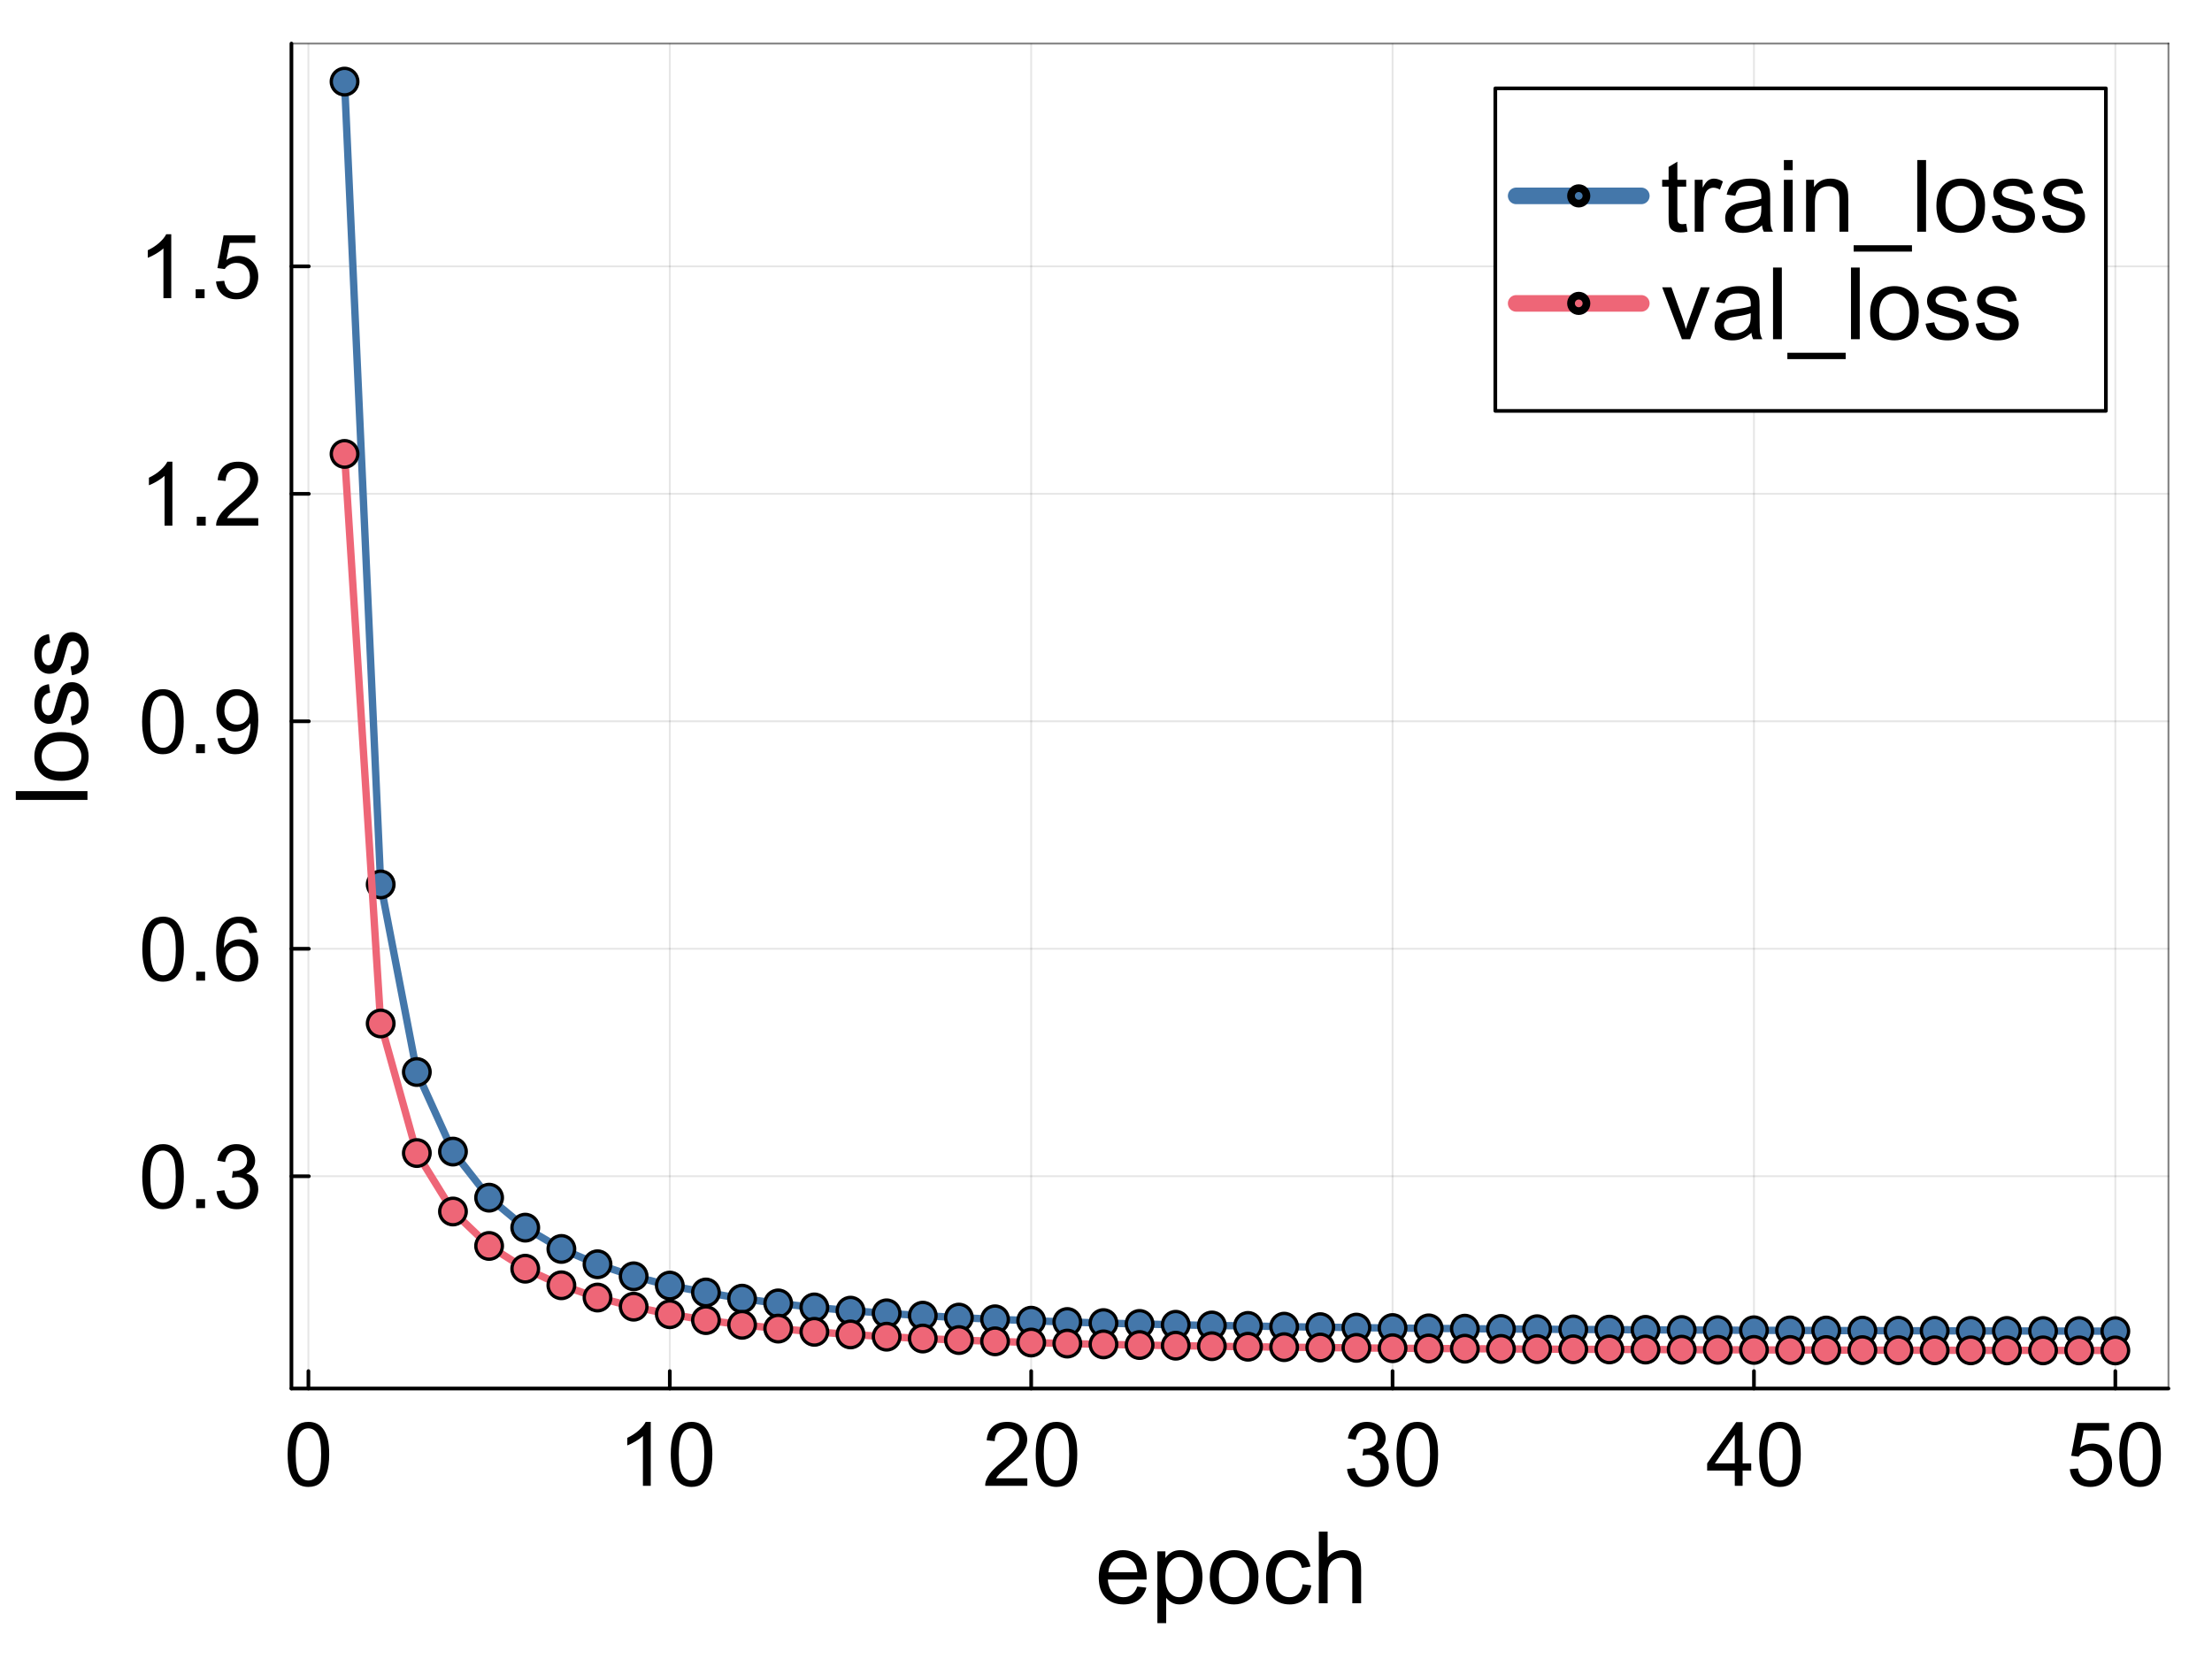 <?xml version="1.0" encoding="utf-8"?>
<svg xmlns="http://www.w3.org/2000/svg" xmlns:xlink="http://www.w3.org/1999/xlink" width="600" height="450" viewBox="0 0 2400 1800">
<rect x="0" y="0" width="2400" height="1800" fill="#333333" stroke="none"/>
<defs>
  <clipPath id="clip800">
    <rect x="0" y="0" width="2400" height="1800"/>
  </clipPath>
</defs>
<path clip-path="url(#clip800)" d="M0 1800 L2400 1800 L2400 0 L0 0  Z" fill="#ffffff" fill-rule="evenodd" fill-opacity="1"/>
<defs>
  <clipPath id="clip801">
    <rect x="480" y="0" width="1681" height="1681"/>
  </clipPath>
</defs>
<path clip-path="url(#clip800)" d="M316.201 1506.52 L2352.76 1506.52 L2352.76 47.244 L316.201 47.244  Z" fill="#ffffff" fill-rule="evenodd" fill-opacity="1"/>
<defs>
  <clipPath id="clip802">
    <rect x="316" y="47" width="2038" height="1460"/>
  </clipPath>
</defs>
<polyline clip-path="url(#clip802)" style="stroke:#000000; stroke-linecap:round; stroke-linejoin:round; stroke-width:2; stroke-opacity:0.1; fill:none" points="334.63,1506.52 334.63,47.244 "/>
<polyline clip-path="url(#clip802)" style="stroke:#000000; stroke-linecap:round; stroke-linejoin:round; stroke-width:2; stroke-opacity:0.1; fill:none" points="726.728,1506.52 726.728,47.244 "/>
<polyline clip-path="url(#clip802)" style="stroke:#000000; stroke-linecap:round; stroke-linejoin:round; stroke-width:2; stroke-opacity:0.1; fill:none" points="1118.83,1506.52 1118.83,47.244 "/>
<polyline clip-path="url(#clip802)" style="stroke:#000000; stroke-linecap:round; stroke-linejoin:round; stroke-width:2; stroke-opacity:0.1; fill:none" points="1510.92,1506.52 1510.92,47.244 "/>
<polyline clip-path="url(#clip802)" style="stroke:#000000; stroke-linecap:round; stroke-linejoin:round; stroke-width:2; stroke-opacity:0.1; fill:none" points="1903.02,1506.52 1903.02,47.244 "/>
<polyline clip-path="url(#clip802)" style="stroke:#000000; stroke-linecap:round; stroke-linejoin:round; stroke-width:2; stroke-opacity:0.1; fill:none" points="2295.12,1506.52 2295.12,47.244 "/>
<polyline clip-path="url(#clip802)" style="stroke:#000000; stroke-linecap:round; stroke-linejoin:round; stroke-width:2; stroke-opacity:0.1; fill:none" points="316.201,1276.21 2352.76,1276.21 "/>
<polyline clip-path="url(#clip802)" style="stroke:#000000; stroke-linecap:round; stroke-linejoin:round; stroke-width:2; stroke-opacity:0.1; fill:none" points="316.201,1029.4 2352.76,1029.4 "/>
<polyline clip-path="url(#clip802)" style="stroke:#000000; stroke-linecap:round; stroke-linejoin:round; stroke-width:2; stroke-opacity:0.1; fill:none" points="316.201,782.599 2352.76,782.599 "/>
<polyline clip-path="url(#clip802)" style="stroke:#000000; stroke-linecap:round; stroke-linejoin:round; stroke-width:2; stroke-opacity:0.1; fill:none" points="316.201,535.793 2352.76,535.793 "/>
<polyline clip-path="url(#clip802)" style="stroke:#000000; stroke-linecap:round; stroke-linejoin:round; stroke-width:2; stroke-opacity:0.1; fill:none" points="316.201,288.988 2352.76,288.988 "/>
<polyline clip-path="url(#clip800)" style="stroke:#000000; stroke-linecap:round; stroke-linejoin:round; stroke-width:4; stroke-opacity:1; fill:none" points="316.201,1506.52 2352.76,1506.52 "/>
<polyline clip-path="url(#clip800)" style="stroke:#000000; stroke-linecap:round; stroke-linejoin:round; stroke-width:2; stroke-opacity:0.5; fill:none" points="316.201,47.244 2352.76,47.244 "/>
<polyline clip-path="url(#clip800)" style="stroke:#000000; stroke-linecap:round; stroke-linejoin:round; stroke-width:4; stroke-opacity:1; fill:none" points="334.63,1506.52 334.63,1487.63 "/>
<polyline clip-path="url(#clip800)" style="stroke:#000000; stroke-linecap:round; stroke-linejoin:round; stroke-width:4; stroke-opacity:1; fill:none" points="726.728,1506.52 726.728,1487.63 "/>
<polyline clip-path="url(#clip800)" style="stroke:#000000; stroke-linecap:round; stroke-linejoin:round; stroke-width:4; stroke-opacity:1; fill:none" points="1118.83,1506.52 1118.83,1487.63 "/>
<polyline clip-path="url(#clip800)" style="stroke:#000000; stroke-linecap:round; stroke-linejoin:round; stroke-width:4; stroke-opacity:1; fill:none" points="1510.92,1506.52 1510.92,1487.63 "/>
<polyline clip-path="url(#clip800)" style="stroke:#000000; stroke-linecap:round; stroke-linejoin:round; stroke-width:4; stroke-opacity:1; fill:none" points="1903.02,1506.52 1903.02,1487.63 "/>
<polyline clip-path="url(#clip800)" style="stroke:#000000; stroke-linecap:round; stroke-linejoin:round; stroke-width:4; stroke-opacity:1; fill:none" points="2295.12,1506.52 2295.12,1487.63 "/>
<path clip-path="url(#clip800)" d="M312.093 1578.04 Q312.093 1565.78 314.592 1558.33 Q317.138 1550.83 322.089 1546.78 Q327.086 1542.72 334.63 1542.72 Q340.194 1542.72 344.39 1544.98 Q348.586 1547.2 351.321 1551.44 Q354.055 1555.64 355.611 1561.72 Q357.167 1567.76 357.167 1578.04 Q357.167 1590.2 354.668 1597.7 Q352.169 1605.15 347.172 1609.25 Q342.221 1613.3 334.63 1613.3 Q324.635 1613.3 318.93 1606.14 Q312.093 1597.51 312.093 1578.04 M320.816 1578.04 Q320.816 1595.06 324.776 1600.71 Q328.784 1606.32 334.63 1606.32 Q340.477 1606.32 344.437 1600.67 Q348.445 1595.01 348.445 1578.04 Q348.445 1560.97 344.437 1555.36 Q340.477 1549.75 334.536 1549.75 Q328.689 1549.75 325.2 1554.7 Q320.816 1561.01 320.816 1578.04 Z" fill="#000000" fill-rule="nonzero" fill-opacity="1" /><path clip-path="url(#clip800)" d="M706.053 1612.12 L697.566 1612.12 L697.566 1558.04 Q694.501 1560.97 689.504 1563.89 Q684.553 1566.81 680.593 1568.28 L680.593 1560.07 Q687.712 1556.72 693.04 1551.96 Q698.368 1547.2 700.584 1542.72 L706.053 1542.72 L706.053 1612.12 Z" fill="#000000" fill-rule="nonzero" fill-opacity="1" /><path clip-path="url(#clip800)" d="M727.788 1578.04 Q727.788 1565.78 730.287 1558.33 Q732.833 1550.83 737.784 1546.78 Q742.782 1542.72 750.326 1542.72 Q755.889 1542.72 760.085 1544.98 Q764.282 1547.2 767.016 1551.44 Q769.751 1555.64 771.307 1561.72 Q772.863 1567.76 772.863 1578.04 Q772.863 1590.2 770.364 1597.7 Q767.865 1605.15 762.867 1609.25 Q757.916 1613.3 750.326 1613.3 Q740.33 1613.3 734.625 1606.14 Q727.788 1597.51 727.788 1578.04 M736.511 1578.04 Q736.511 1595.06 740.471 1600.71 Q744.479 1606.32 750.326 1606.32 Q756.172 1606.32 760.132 1600.67 Q764.14 1595.01 764.14 1578.04 Q764.14 1560.97 760.132 1555.36 Q756.172 1549.75 750.231 1549.75 Q744.385 1549.75 740.896 1554.7 Q736.511 1561.01 736.511 1578.04 Z" fill="#000000" fill-rule="nonzero" fill-opacity="1" /><path clip-path="url(#clip800)" d="M1114.63 1603.97 L1114.63 1612.12 L1068.94 1612.12 Q1068.85 1609.06 1069.93 1606.23 Q1071.68 1601.56 1075.5 1597.04 Q1079.36 1592.51 1086.62 1586.57 Q1097.89 1577.33 1101.85 1571.95 Q1105.81 1566.53 1105.81 1561.72 Q1105.81 1556.68 1102.18 1553.24 Q1098.6 1549.75 1092.8 1549.75 Q1086.67 1549.75 1082.99 1553.42 Q1079.31 1557.1 1079.27 1563.61 L1070.54 1562.71 Q1071.44 1552.95 1077.29 1547.86 Q1083.13 1542.72 1092.99 1542.72 Q1102.94 1542.72 1108.74 1548.24 Q1114.53 1553.75 1114.53 1561.91 Q1114.53 1566.06 1112.84 1570.07 Q1111.14 1574.07 1107.18 1578.51 Q1103.27 1582.94 1094.12 1590.67 Q1086.48 1597.08 1084.31 1599.39 Q1082.14 1601.66 1080.73 1603.97 L1114.63 1603.97 Z" fill="#000000" fill-rule="nonzero" fill-opacity="1" /><path clip-path="url(#clip800)" d="M1123.73 1578.04 Q1123.73 1565.78 1126.23 1558.33 Q1128.77 1550.83 1133.72 1546.78 Q1138.72 1542.72 1146.27 1542.72 Q1151.83 1542.72 1156.03 1544.98 Q1160.22 1547.2 1162.96 1551.44 Q1165.69 1555.64 1167.25 1561.72 Q1168.8 1567.76 1168.8 1578.04 Q1168.8 1590.2 1166.3 1597.7 Q1163.8 1605.15 1158.81 1609.25 Q1153.86 1613.3 1146.27 1613.3 Q1136.27 1613.3 1130.57 1606.14 Q1123.73 1597.51 1123.73 1578.04 M1132.45 1578.04 Q1132.45 1595.06 1136.41 1600.71 Q1140.42 1606.32 1146.27 1606.32 Q1152.11 1606.32 1156.07 1600.67 Q1160.08 1595.01 1160.08 1578.04 Q1160.08 1560.97 1156.07 1555.36 Q1152.11 1549.75 1146.17 1549.75 Q1140.32 1549.75 1136.84 1554.7 Q1132.45 1561.01 1132.45 1578.04 Z" fill="#000000" fill-rule="nonzero" fill-opacity="1" /><path clip-path="url(#clip800)" d="M1461.56 1593.88 L1470.04 1592.75 Q1471.51 1599.96 1475 1603.17 Q1478.53 1606.32 1483.58 1606.32 Q1489.56 1606.32 1493.67 1602.18 Q1497.82 1598.03 1497.82 1591.9 Q1497.82 1586.05 1494 1582.28 Q1490.18 1578.46 1484.28 1578.46 Q1481.88 1578.46 1478.3 1579.4 L1479.24 1571.95 Q1480.09 1572.05 1480.61 1572.05 Q1486.03 1572.05 1490.37 1569.22 Q1494.7 1566.39 1494.7 1560.5 Q1494.7 1555.83 1491.54 1552.76 Q1488.39 1549.7 1483.39 1549.7 Q1478.44 1549.7 1475.14 1552.81 Q1471.84 1555.92 1470.89 1562.15 L1462.41 1560.64 Q1463.96 1552.1 1469.48 1547.44 Q1475 1542.72 1483.2 1542.72 Q1488.86 1542.72 1493.62 1545.17 Q1498.38 1547.58 1500.88 1551.77 Q1503.43 1555.97 1503.43 1560.68 Q1503.43 1565.16 1501.02 1568.84 Q1498.62 1572.52 1493.9 1574.69 Q1500.03 1576.1 1503.43 1580.58 Q1506.82 1585.01 1506.82 1591.71 Q1506.82 1600.76 1500.22 1607.08 Q1493.62 1613.35 1483.53 1613.35 Q1474.43 1613.35 1468.39 1607.93 Q1462.41 1602.51 1461.56 1593.88 Z" fill="#000000" fill-rule="nonzero" fill-opacity="1" /><path clip-path="url(#clip800)" d="M1515.21 1578.04 Q1515.21 1565.78 1517.71 1558.33 Q1520.26 1550.83 1525.21 1546.78 Q1530.21 1542.72 1537.75 1542.72 Q1543.31 1542.72 1547.51 1544.98 Q1551.71 1547.2 1554.44 1551.44 Q1557.18 1555.64 1558.73 1561.72 Q1560.29 1567.76 1560.29 1578.04 Q1560.29 1590.2 1557.79 1597.7 Q1555.29 1605.15 1550.29 1609.25 Q1545.34 1613.3 1537.75 1613.3 Q1527.75 1613.3 1522.05 1606.14 Q1515.21 1597.51 1515.21 1578.04 M1523.94 1578.04 Q1523.94 1595.06 1527.9 1600.71 Q1531.9 1606.32 1537.75 1606.32 Q1543.6 1606.32 1547.56 1600.67 Q1551.56 1595.01 1551.56 1578.04 Q1551.56 1560.97 1547.56 1555.36 Q1543.6 1549.75 1537.66 1549.75 Q1531.81 1549.75 1528.32 1554.7 Q1523.94 1561.01 1523.94 1578.04 Z" fill="#000000" fill-rule="nonzero" fill-opacity="1" /><path clip-path="url(#clip800)" d="M1882.23 1612.12 L1882.23 1595.57 L1852.24 1595.57 L1852.24 1587.8 L1883.78 1543 L1890.71 1543 L1890.71 1587.8 L1900.05 1587.8 L1900.05 1595.57 L1890.71 1595.57 L1890.71 1612.12 L1882.23 1612.12 M1882.23 1587.8 L1882.23 1556.63 L1860.59 1587.8 L1882.23 1587.8 Z" fill="#000000" fill-rule="nonzero" fill-opacity="1" /><path clip-path="url(#clip800)" d="M1908.73 1578.04 Q1908.73 1565.78 1911.22 1558.33 Q1913.77 1550.83 1918.72 1546.78 Q1923.72 1542.72 1931.26 1542.72 Q1936.83 1542.72 1941.02 1544.98 Q1945.22 1547.2 1947.95 1551.44 Q1950.69 1555.64 1952.24 1561.72 Q1953.8 1567.76 1953.8 1578.04 Q1953.8 1590.2 1951.3 1597.7 Q1948.8 1605.15 1943.8 1609.25 Q1938.85 1613.3 1931.26 1613.3 Q1921.27 1613.3 1915.56 1606.14 Q1908.73 1597.51 1908.73 1578.04 M1917.45 1578.04 Q1917.45 1595.06 1921.41 1600.71 Q1925.42 1606.32 1931.26 1606.32 Q1937.11 1606.32 1941.07 1600.67 Q1945.08 1595.01 1945.08 1578.04 Q1945.08 1560.97 1941.07 1555.36 Q1937.11 1549.75 1931.17 1549.75 Q1925.32 1549.75 1921.83 1554.7 Q1917.45 1561.01 1917.45 1578.04 Z" fill="#000000" fill-rule="nonzero" fill-opacity="1" /><path clip-path="url(#clip800)" d="M2245.73 1594.02 L2254.64 1593.26 Q2255.63 1599.77 2259.21 1603.07 Q2262.84 1606.32 2267.94 1606.32 Q2274.07 1606.32 2278.31 1601.7 Q2282.55 1597.08 2282.55 1589.45 Q2282.55 1582.18 2278.45 1577.99 Q2274.4 1573.79 2267.79 1573.79 Q2263.69 1573.79 2260.39 1575.68 Q2257.09 1577.52 2255.21 1580.49 L2247.24 1579.45 L2253.93 1543.95 L2288.3 1543.95 L2288.3 1552.06 L2260.72 1552.06 L2257 1570.63 Q2263.22 1566.3 2270.06 1566.3 Q2279.11 1566.3 2285.33 1572.57 Q2291.56 1578.84 2291.56 1588.69 Q2291.56 1598.07 2286.09 1604.91 Q2279.44 1613.3 2267.94 1613.3 Q2258.51 1613.3 2252.52 1608.02 Q2246.58 1602.74 2245.73 1594.02 Z" fill="#000000" fill-rule="nonzero" fill-opacity="1" /><path clip-path="url(#clip800)" d="M2299.43 1578.04 Q2299.43 1565.78 2301.93 1558.33 Q2304.48 1550.83 2309.43 1546.78 Q2314.42 1542.72 2321.97 1542.72 Q2327.53 1542.72 2331.73 1544.98 Q2335.92 1547.2 2338.66 1551.44 Q2341.39 1555.64 2342.95 1561.72 Q2344.51 1567.76 2344.51 1578.04 Q2344.51 1590.2 2342.01 1597.7 Q2339.51 1605.15 2334.51 1609.25 Q2329.56 1613.3 2321.97 1613.3 Q2311.97 1613.3 2306.27 1606.14 Q2299.43 1597.51 2299.43 1578.04 M2308.15 1578.04 Q2308.15 1595.06 2312.11 1600.71 Q2316.12 1606.32 2321.97 1606.32 Q2327.82 1606.32 2331.78 1600.67 Q2335.78 1595.01 2335.78 1578.04 Q2335.78 1560.97 2331.78 1555.36 Q2327.82 1549.75 2321.87 1549.75 Q2316.03 1549.75 2312.54 1554.7 Q2308.15 1561.01 2308.15 1578.04 Z" fill="#000000" fill-rule="nonzero" fill-opacity="1" /><path clip-path="url(#clip800)" d="M1233.91 1721.38 L1243.78 1722.6 Q1241.44 1731.24 1235.13 1736.01 Q1228.82 1740.79 1219.01 1740.79 Q1206.65 1740.79 1199.38 1733.2 Q1192.17 1725.57 1192.17 1711.83 Q1192.17 1697.61 1199.49 1689.76 Q1206.81 1681.91 1218.48 1681.91 Q1229.77 1681.91 1236.93 1689.6 Q1244.09 1697.29 1244.09 1711.24 Q1244.09 1712.09 1244.04 1713.79 L1202.03 1713.79 Q1202.56 1723.07 1207.28 1728.01 Q1212 1732.94 1219.06 1732.94 Q1224.31 1732.94 1228.02 1730.18 Q1231.74 1727.42 1233.91 1721.38 M1202.56 1705.94 L1234.02 1705.94 Q1233.38 1698.83 1230.41 1695.28 Q1225.85 1689.76 1218.58 1689.76 Q1212 1689.76 1207.5 1694.16 Q1203.04 1698.57 1202.56 1705.94 Z" fill="#000000" fill-rule="nonzero" fill-opacity="1" /><path clip-path="url(#clip800)" d="M1255.76 1761.1 L1255.76 1683.18 L1264.46 1683.18 L1264.46 1690.5 Q1267.54 1686.21 1271.41 1684.09 Q1275.28 1681.91 1280.8 1681.91 Q1288.01 1681.91 1293.53 1685.62 Q1299.05 1689.34 1301.86 1696.13 Q1304.67 1702.86 1304.67 1710.93 Q1304.67 1719.57 1301.54 1726.52 Q1298.46 1733.42 1292.52 1737.13 Q1286.63 1740.79 1280.11 1740.79 Q1275.34 1740.79 1271.52 1738.77 Q1267.75 1736.76 1265.31 1733.68 L1265.31 1761.1 L1255.76 1761.1 M1264.41 1711.67 Q1264.41 1722.54 1268.81 1727.74 Q1273.21 1732.94 1279.47 1732.94 Q1285.84 1732.94 1290.35 1727.58 Q1294.91 1722.17 1294.91 1710.87 Q1294.91 1700.11 1290.45 1694.75 Q1286.05 1689.39 1279.9 1689.39 Q1273.8 1689.39 1269.08 1695.12 Q1264.41 1700.79 1264.41 1711.67 Z" fill="#000000" fill-rule="nonzero" fill-opacity="1" /><path clip-path="url(#clip800)" d="M1312.63 1711.35 Q1312.63 1695.7 1321.32 1688.17 Q1328.59 1681.91 1339.04 1681.91 Q1350.66 1681.91 1358.03 1689.55 Q1365.4 1697.13 1365.4 1710.55 Q1365.4 1721.43 1362.11 1727.69 Q1358.88 1733.89 1352.62 1737.34 Q1346.41 1740.79 1339.04 1740.79 Q1327.21 1740.79 1319.89 1733.2 Q1312.63 1725.62 1312.63 1711.35 M1322.44 1711.35 Q1322.44 1722.17 1327.16 1727.58 Q1331.88 1732.94 1339.04 1732.94 Q1346.15 1732.94 1350.87 1727.53 Q1355.59 1722.12 1355.59 1711.03 Q1355.59 1700.58 1350.82 1695.23 Q1346.09 1689.82 1339.04 1689.82 Q1331.88 1689.82 1327.16 1695.17 Q1322.44 1700.53 1322.44 1711.35 Z" fill="#000000" fill-rule="nonzero" fill-opacity="1" /><path clip-path="url(#clip800)" d="M1413.35 1718.88 L1422.74 1720.1 Q1421.2 1729.81 1414.84 1735.33 Q1408.53 1740.79 1399.3 1740.79 Q1387.73 1740.79 1380.68 1733.26 Q1373.68 1725.67 1373.68 1711.56 Q1373.68 1702.44 1376.7 1695.6 Q1379.72 1688.75 1385.88 1685.36 Q1392.08 1681.91 1399.35 1681.91 Q1408.53 1681.91 1414.36 1686.58 Q1420.2 1691.19 1421.84 1699.73 L1412.56 1701.17 Q1411.23 1695.49 1407.84 1692.63 Q1404.49 1689.76 1399.72 1689.76 Q1392.51 1689.76 1388 1694.96 Q1383.49 1700.11 1383.49 1711.3 Q1383.49 1722.65 1387.84 1727.79 Q1392.19 1732.94 1399.19 1732.94 Q1404.81 1732.94 1408.58 1729.49 Q1412.34 1726.04 1413.35 1718.88 Z" fill="#000000" fill-rule="nonzero" fill-opacity="1" /><path clip-path="url(#clip800)" d="M1430.91 1739.52 L1430.91 1661.76 L1440.46 1661.76 L1440.46 1689.66 Q1447.14 1681.91 1457.32 1681.91 Q1463.58 1681.91 1468.2 1684.4 Q1472.81 1686.84 1474.78 1691.19 Q1476.79 1695.54 1476.79 1703.82 L1476.79 1739.52 L1467.24 1739.52 L1467.24 1703.82 Q1467.24 1696.66 1464.11 1693.42 Q1461.04 1690.13 1455.36 1690.13 Q1451.12 1690.13 1447.35 1692.36 Q1443.64 1694.54 1442.05 1698.3 Q1440.46 1702.07 1440.46 1708.7 L1440.46 1739.52 L1430.91 1739.52 Z" fill="#000000" fill-rule="nonzero" fill-opacity="1" /><polyline clip-path="url(#clip800)" style="stroke:#000000; stroke-linecap:round; stroke-linejoin:round; stroke-width:4; stroke-opacity:1; fill:none" points="316.201,1506.52 316.201,47.244 "/>
<polyline clip-path="url(#clip800)" style="stroke:#000000; stroke-linecap:round; stroke-linejoin:round; stroke-width:2; stroke-opacity:0.5; fill:none" points="2352.76,1506.52 2352.76,47.244 "/>
<polyline clip-path="url(#clip800)" style="stroke:#000000; stroke-linecap:round; stroke-linejoin:round; stroke-width:4; stroke-opacity:1; fill:none" points="316.201,1276.21 335.099,1276.21 "/>
<polyline clip-path="url(#clip800)" style="stroke:#000000; stroke-linecap:round; stroke-linejoin:round; stroke-width:4; stroke-opacity:1; fill:none" points="316.201,1029.4 335.099,1029.4 "/>
<polyline clip-path="url(#clip800)" style="stroke:#000000; stroke-linecap:round; stroke-linejoin:round; stroke-width:4; stroke-opacity:1; fill:none" points="316.201,782.599 335.099,782.599 "/>
<polyline clip-path="url(#clip800)" style="stroke:#000000; stroke-linecap:round; stroke-linejoin:round; stroke-width:4; stroke-opacity:1; fill:none" points="316.201,535.793 335.099,535.793 "/>
<polyline clip-path="url(#clip800)" style="stroke:#000000; stroke-linecap:round; stroke-linejoin:round; stroke-width:4; stroke-opacity:1; fill:none" points="316.201,288.988 335.099,288.988 "/>
<path clip-path="url(#clip800)" d="M154.362 1276.68 Q154.362 1264.42 156.86 1256.97 Q159.407 1249.48 164.357 1245.42 Q169.355 1241.37 176.899 1241.37 Q182.462 1241.37 186.658 1243.63 Q190.855 1245.85 193.589 1250.09 Q196.324 1254.29 197.88 1260.37 Q199.436 1266.4 199.436 1276.68 Q199.436 1288.85 196.937 1296.34 Q194.438 1303.79 189.44 1307.89 Q184.49 1311.95 176.899 1311.95 Q166.903 1311.95 161.198 1304.78 Q154.362 1296.15 154.362 1276.68 M163.084 1276.68 Q163.084 1293.7 167.045 1299.36 Q171.052 1304.97 176.899 1304.97 Q182.745 1304.97 186.706 1299.31 Q190.713 1293.65 190.713 1276.68 Q190.713 1259.61 186.706 1254 Q182.745 1248.39 176.804 1248.39 Q170.958 1248.39 167.469 1253.34 Q163.084 1259.66 163.084 1276.68 Z" fill="#000000" fill-rule="nonzero" fill-opacity="1" /><path clip-path="url(#clip800)" d="M212.826 1310.77 L212.826 1301.1 L222.491 1301.1 L222.491 1310.77 L212.826 1310.77 Z" fill="#000000" fill-rule="nonzero" fill-opacity="1" /><path clip-path="url(#clip800)" d="M234.939 1292.52 L243.426 1291.39 Q244.887 1298.6 248.376 1301.81 Q251.912 1304.97 256.957 1304.97 Q262.945 1304.97 267.047 1300.82 Q271.196 1296.67 271.196 1290.54 Q271.196 1284.7 267.377 1280.92 Q263.558 1277.11 257.664 1277.11 Q255.26 1277.11 251.677 1278.05 L252.62 1270.6 Q253.468 1270.69 253.987 1270.69 Q259.409 1270.69 263.747 1267.86 Q268.084 1265.03 268.084 1259.14 Q268.084 1254.47 264.925 1251.41 Q261.766 1248.34 256.769 1248.34 Q251.818 1248.34 248.518 1251.46 Q245.217 1254.57 244.274 1260.79 L235.787 1259.28 Q237.343 1250.75 242.86 1246.08 Q248.376 1241.37 256.58 1241.37 Q262.238 1241.37 267 1243.82 Q271.762 1246.22 274.261 1250.42 Q276.807 1254.62 276.807 1259.33 Q276.807 1263.81 274.402 1267.49 Q271.998 1271.16 267.283 1273.33 Q273.412 1274.75 276.807 1279.23 Q280.201 1283.66 280.201 1290.35 Q280.201 1299.41 273.601 1305.72 Q267 1312 256.91 1312 Q247.81 1312 241.775 1306.57 Q235.787 1301.15 234.939 1292.52 Z" fill="#000000" fill-rule="nonzero" fill-opacity="1" /><path clip-path="url(#clip800)" d="M154.409 1029.88 Q154.409 1017.62 156.908 1010.17 Q159.454 1002.67 164.404 998.616 Q169.402 994.561 176.946 994.561 Q182.509 994.561 186.706 996.824 Q190.902 999.04 193.636 1003.28 Q196.371 1007.48 197.927 1013.56 Q199.483 1019.6 199.483 1029.88 Q199.483 1042.04 196.984 1049.54 Q194.485 1056.99 189.487 1061.09 Q184.537 1065.14 176.946 1065.14 Q166.95 1065.14 161.245 1057.98 Q154.409 1049.35 154.409 1029.88 M163.131 1029.88 Q163.131 1046.9 167.092 1052.55 Q171.099 1058.16 176.946 1058.16 Q182.792 1058.16 186.753 1052.51 Q190.76 1046.85 190.76 1029.88 Q190.76 1012.81 186.753 1007.2 Q182.792 1001.59 176.852 1001.59 Q171.005 1001.59 167.516 1006.54 Q163.131 1012.85 163.131 1029.88 Z" fill="#000000" fill-rule="nonzero" fill-opacity="1" /><path clip-path="url(#clip800)" d="M212.873 1063.96 L212.873 1054.3 L222.539 1054.3 L222.539 1063.96 L212.873 1063.96 Z" fill="#000000" fill-rule="nonzero" fill-opacity="1" /><path clip-path="url(#clip800)" d="M278.976 1011.77 L270.536 1012.43 Q269.404 1007.43 267.33 1005.17 Q263.888 1001.54 258.843 1001.54 Q254.788 1001.54 251.724 1003.8 Q247.716 1006.73 245.406 1012.34 Q243.095 1017.95 243.001 1028.32 Q246.066 1023.65 250.498 1021.39 Q254.93 1019.13 259.786 1019.13 Q268.273 1019.13 274.214 1025.4 Q280.201 1031.62 280.201 1041.52 Q280.201 1048.03 277.373 1053.64 Q274.591 1059.2 269.687 1062.17 Q264.784 1065.14 258.56 1065.14 Q247.952 1065.14 241.257 1057.36 Q234.562 1049.54 234.562 1031.62 Q234.562 1011.58 241.964 1002.48 Q248.423 994.561 259.362 994.561 Q267.518 994.561 272.705 999.135 Q277.938 1003.71 278.976 1011.77 M244.321 1041.57 Q244.321 1045.95 246.16 1049.96 Q248.046 1053.97 251.394 1056.09 Q254.741 1058.16 258.419 1058.16 Q263.794 1058.16 267.66 1053.83 Q271.526 1049.49 271.526 1042.04 Q271.526 1034.87 267.707 1030.77 Q263.888 1026.62 258.089 1026.62 Q252.337 1026.62 248.329 1030.77 Q244.321 1034.87 244.321 1041.57 Z" fill="#000000" fill-rule="nonzero" fill-opacity="1" /><path clip-path="url(#clip800)" d="M154.22 783.07 Q154.22 770.812 156.719 763.362 Q159.265 755.865 164.216 751.811 Q169.213 747.756 176.757 747.756 Q182.321 747.756 186.517 750.019 Q190.713 752.235 193.448 756.478 Q196.183 760.675 197.738 766.757 Q199.294 772.792 199.294 783.07 Q199.294 795.235 196.795 802.731 Q194.297 810.181 189.299 814.283 Q184.348 818.337 176.757 818.337 Q166.762 818.337 161.057 811.171 Q154.22 802.543 154.22 783.07 M162.943 783.07 Q162.943 800.091 166.903 805.749 Q170.911 811.359 176.757 811.359 Q182.604 811.359 186.564 805.702 Q190.572 800.044 190.572 783.07 Q190.572 766.002 186.564 760.392 Q182.604 754.781 176.663 754.781 Q170.817 754.781 167.327 759.732 Q162.943 766.05 162.943 783.07 Z" fill="#000000" fill-rule="nonzero" fill-opacity="1" /><path clip-path="url(#clip800)" d="M212.685 817.159 L212.685 807.493 L222.35 807.493 L222.35 817.159 L212.685 817.159 Z" fill="#000000" fill-rule="nonzero" fill-opacity="1" /><path clip-path="url(#clip800)" d="M236.023 801.175 L244.18 800.421 Q245.217 806.173 248.14 808.766 Q251.064 811.359 255.637 811.359 Q259.55 811.359 262.474 809.568 Q265.444 807.776 267.33 804.806 Q269.216 801.788 270.489 796.696 Q271.762 791.604 271.762 786.323 Q271.762 785.758 271.715 784.626 Q269.169 788.681 264.737 791.227 Q260.352 793.726 255.213 793.726 Q246.632 793.726 240.691 787.502 Q234.75 781.279 234.75 771.094 Q234.75 760.58 240.927 754.168 Q247.15 747.756 256.486 747.756 Q263.228 747.756 268.792 751.386 Q274.402 755.017 277.278 761.759 Q280.201 768.454 280.201 781.184 Q280.201 794.433 277.325 802.307 Q274.449 810.134 268.744 814.236 Q263.087 818.337 255.448 818.337 Q247.339 818.337 242.2 813.858 Q237.06 809.332 236.023 801.175 M270.772 770.67 Q270.772 763.362 266.858 759.072 Q262.992 754.781 257.523 754.781 Q251.865 754.781 247.669 759.402 Q243.473 764.022 243.473 771.377 Q243.473 777.978 247.433 782.127 Q251.441 786.229 257.287 786.229 Q263.181 786.229 266.953 782.127 Q270.772 777.978 270.772 770.67 Z" fill="#000000" fill-rule="nonzero" fill-opacity="1" /><path clip-path="url(#clip800)" d="M187.036 570.353 L178.549 570.353 L178.549 516.274 Q175.484 519.197 170.486 522.12 Q165.536 525.044 161.575 526.505 L161.575 518.301 Q168.695 514.954 174.023 510.192 Q179.35 505.43 181.566 500.951 L187.036 500.951 L187.036 570.353 Z" fill="#000000" fill-rule="nonzero" fill-opacity="1" /><path clip-path="url(#clip800)" d="M213.533 570.353 L213.533 560.688 L223.199 560.688 L223.199 570.353 L213.533 570.353 Z" fill="#000000" fill-rule="nonzero" fill-opacity="1" /><path clip-path="url(#clip800)" d="M280.201 562.197 L280.201 570.353 L234.514 570.353 Q234.42 567.289 235.505 564.46 Q237.249 559.792 241.068 555.266 Q244.934 550.74 252.195 544.799 Q263.464 535.558 267.424 530.183 Q271.385 524.761 271.385 519.952 Q271.385 514.907 267.754 511.465 Q264.171 507.976 258.372 507.976 Q252.242 507.976 248.565 511.653 Q244.887 515.331 244.84 521.837 L236.117 520.942 Q237.013 511.182 242.86 506.09 Q248.706 500.951 258.56 500.951 Q268.509 500.951 274.308 506.467 Q280.107 511.983 280.107 520.14 Q280.107 524.289 278.41 528.297 Q276.712 532.304 272.752 536.736 Q268.839 541.168 259.692 548.901 Q252.054 555.313 249.885 557.623 Q247.716 559.886 246.302 562.197 L280.201 562.197 Z" fill="#000000" fill-rule="nonzero" fill-opacity="1" /><path clip-path="url(#clip800)" d="M185.81 323.548 L177.323 323.548 L177.323 269.469 Q174.258 272.392 169.261 275.315 Q164.31 278.238 160.349 279.7 L160.349 271.496 Q167.469 268.149 172.797 263.387 Q178.125 258.624 180.341 254.145 L185.81 254.145 L185.81 323.548 Z" fill="#000000" fill-rule="nonzero" fill-opacity="1" /><path clip-path="url(#clip800)" d="M212.307 323.548 L212.307 313.883 L221.973 313.883 L221.973 323.548 L212.307 323.548 Z" fill="#000000" fill-rule="nonzero" fill-opacity="1" /><path clip-path="url(#clip800)" d="M234.373 305.443 L243.284 304.689 Q244.274 311.195 247.857 314.496 Q251.488 317.749 256.58 317.749 Q262.709 317.749 266.953 313.128 Q271.196 308.508 271.196 300.87 Q271.196 293.609 267.094 289.413 Q263.039 285.216 256.439 285.216 Q252.337 285.216 249.036 287.102 Q245.736 288.941 243.85 291.911 L235.882 290.874 L242.577 255.371 L276.948 255.371 L276.948 263.481 L249.366 263.481 L245.641 282.057 Q251.865 277.72 258.702 277.72 Q267.754 277.72 273.978 283.99 Q280.201 290.261 280.201 300.115 Q280.201 309.498 274.732 316.334 Q268.084 324.727 256.58 324.727 Q247.15 324.727 241.162 319.446 Q235.222 314.166 234.373 305.443 Z" fill="#000000" fill-rule="nonzero" fill-opacity="1" /><path clip-path="url(#clip800)" d="M94.892 867.905 L17.132 867.905 L17.132 858.357 L94.892 858.357 L94.892 867.905 Z" fill="#000000" fill-rule="nonzero" fill-opacity="1" /><path clip-path="url(#clip800)" d="M66.727 847.112 Q51.079 847.112 43.547 838.413 Q37.288 831.146 37.288 820.697 Q37.288 809.081 44.926 801.708 Q52.511 794.335 65.931 794.335 Q76.805 794.335 83.064 797.623 Q89.27 800.859 92.717 807.118 Q96.165 813.324 96.165 820.697 Q96.165 832.525 88.58 839.845 Q80.995 847.112 66.727 847.112 M66.727 837.299 Q77.547 837.299 82.958 832.578 Q88.315 827.858 88.315 820.697 Q88.315 813.589 82.905 808.868 Q77.494 804.148 66.408 804.148 Q55.959 804.148 50.602 808.921 Q45.191 813.642 45.191 820.697 Q45.191 827.858 50.549 832.578 Q55.906 837.299 66.727 837.299 Z" fill="#000000" fill-rule="nonzero" fill-opacity="1" /><path clip-path="url(#clip800)" d="M78.078 786.962 L76.593 777.52 Q82.268 776.725 85.291 773.118 Q88.315 769.458 88.315 762.934 Q88.315 756.357 85.663 753.174 Q82.958 749.991 79.351 749.991 Q76.115 749.991 74.259 752.803 Q72.986 754.765 71.023 762.563 Q68.371 773.065 66.462 777.149 Q64.499 781.18 61.104 783.302 Q57.657 785.371 53.519 785.371 Q49.753 785.371 46.571 783.673 Q43.335 781.923 41.213 778.953 Q39.569 776.725 38.455 772.906 Q37.288 769.034 37.288 764.631 Q37.288 758.001 39.198 753.015 Q41.107 747.976 44.396 745.589 Q47.632 743.202 53.095 742.3 L54.368 751.636 Q50.018 752.272 47.578 755.349 Q45.139 758.372 45.139 763.942 Q45.139 770.519 47.313 773.33 Q49.488 776.141 52.405 776.141 Q54.262 776.141 55.747 774.974 Q57.285 773.807 58.293 771.314 Q58.823 769.882 60.733 762.881 Q63.438 752.75 65.189 748.772 Q66.886 744.74 70.174 742.459 Q73.463 740.179 78.343 740.179 Q83.117 740.179 87.36 742.99 Q91.55 745.748 93.884 750.999 Q96.165 756.25 96.165 762.881 Q96.165 773.861 91.603 779.642 Q87.042 785.371 78.078 786.962 Z" fill="#000000" fill-rule="nonzero" fill-opacity="1" /><path clip-path="url(#clip800)" d="M78.078 732.647 L76.593 723.205 Q82.268 722.41 85.291 718.803 Q88.315 715.143 88.315 708.619 Q88.315 702.041 85.663 698.859 Q82.958 695.676 79.351 695.676 Q76.115 695.676 74.259 698.487 Q72.986 700.45 71.023 708.247 Q68.371 718.75 66.462 722.834 Q64.499 726.865 61.104 728.987 Q57.657 731.055 53.519 731.055 Q49.753 731.055 46.571 729.358 Q43.335 727.608 41.213 724.637 Q39.569 722.41 38.455 718.59 Q37.288 714.718 37.288 710.316 Q37.288 703.686 39.198 698.7 Q41.107 693.661 44.396 691.274 Q47.632 688.887 53.095 687.985 L54.368 697.32 Q50.018 697.957 47.578 701.033 Q45.139 704.057 45.139 709.626 Q45.139 716.204 47.313 719.015 Q49.488 721.826 52.405 721.826 Q54.262 721.826 55.747 720.659 Q57.285 719.492 58.293 716.999 Q58.823 715.567 60.733 708.565 Q63.438 698.434 65.189 694.456 Q66.886 690.425 70.174 688.144 Q73.463 685.863 78.343 685.863 Q83.117 685.863 87.36 688.675 Q91.55 691.433 93.884 696.684 Q96.165 701.935 96.165 708.565 Q96.165 719.545 91.603 725.327 Q87.042 731.055 78.078 732.647 Z" fill="#000000" fill-rule="nonzero" fill-opacity="1" /><polyline clip-path="url(#clip802)" style="stroke:#4477aa; stroke-linecap:round; stroke-linejoin:round; stroke-width:8; stroke-opacity:1; fill:none" points="373.84,88.544 413.05,959.621 452.259,1163.12 491.469,1249.45 530.679,1299.47 569.889,1331.99 609.098,1355.09 648.308,1371.7 687.518,1384.77 726.728,1394.84 765.937,1402.34 805.147,1409.03 844.357,1414.17 883.567,1418.54 922.776,1422.05 961.986,1424.94 1001.2,1427.48 1040.41,1429.58 1079.62,1431.42 1118.83,1432.94 1158.03,1434.38 1197.24,1435.54 1236.45,1436.46 1275.66,1437.36 1314.87,1438.13 1354.08,1438.61 1393.29,1439.42 1432.5,1439.93 1471.71,1440.44 1510.92,1440.9 1550.13,1441.26 1589.34,1441.6 1628.55,1441.9 1667.76,1442.18 1706.97,1442.43 1746.18,1442.64 1785.39,1442.86 1824.6,1443.04 1863.81,1443.19 1903.02,1443.35 1942.23,1443.5 1981.44,1443.61 2020.65,1443.71 2059.86,1443.85 2099.07,1443.93 2138.28,1444.02 2177.49,1444.08 2216.7,1444.15 2255.91,1444.22 2295.12,1444.27 "/>
<circle clip-path="url(#clip802)" cx="373.84" cy="88.544" r="14.4" fill="#4477aa" fill-rule="evenodd" fill-opacity="1" stroke="#000000" stroke-opacity="1" stroke-width="3.6"/>
<circle clip-path="url(#clip802)" cx="413.05" cy="959.621" r="14.4" fill="#4477aa" fill-rule="evenodd" fill-opacity="1" stroke="#000000" stroke-opacity="1" stroke-width="3.6"/>
<circle clip-path="url(#clip802)" cx="452.259" cy="1163.12" r="14.4" fill="#4477aa" fill-rule="evenodd" fill-opacity="1" stroke="#000000" stroke-opacity="1" stroke-width="3.6"/>
<circle clip-path="url(#clip802)" cx="491.469" cy="1249.45" r="14.4" fill="#4477aa" fill-rule="evenodd" fill-opacity="1" stroke="#000000" stroke-opacity="1" stroke-width="3.6"/>
<circle clip-path="url(#clip802)" cx="530.679" cy="1299.47" r="14.4" fill="#4477aa" fill-rule="evenodd" fill-opacity="1" stroke="#000000" stroke-opacity="1" stroke-width="3.6"/>
<circle clip-path="url(#clip802)" cx="569.889" cy="1331.99" r="14.4" fill="#4477aa" fill-rule="evenodd" fill-opacity="1" stroke="#000000" stroke-opacity="1" stroke-width="3.6"/>
<circle clip-path="url(#clip802)" cx="609.098" cy="1355.09" r="14.4" fill="#4477aa" fill-rule="evenodd" fill-opacity="1" stroke="#000000" stroke-opacity="1" stroke-width="3.6"/>
<circle clip-path="url(#clip802)" cx="648.308" cy="1371.7" r="14.4" fill="#4477aa" fill-rule="evenodd" fill-opacity="1" stroke="#000000" stroke-opacity="1" stroke-width="3.6"/>
<circle clip-path="url(#clip802)" cx="687.518" cy="1384.77" r="14.4" fill="#4477aa" fill-rule="evenodd" fill-opacity="1" stroke="#000000" stroke-opacity="1" stroke-width="3.6"/>
<circle clip-path="url(#clip802)" cx="726.728" cy="1394.84" r="14.4" fill="#4477aa" fill-rule="evenodd" fill-opacity="1" stroke="#000000" stroke-opacity="1" stroke-width="3.6"/>
<circle clip-path="url(#clip802)" cx="765.937" cy="1402.34" r="14.4" fill="#4477aa" fill-rule="evenodd" fill-opacity="1" stroke="#000000" stroke-opacity="1" stroke-width="3.6"/>
<circle clip-path="url(#clip802)" cx="805.147" cy="1409.03" r="14.4" fill="#4477aa" fill-rule="evenodd" fill-opacity="1" stroke="#000000" stroke-opacity="1" stroke-width="3.6"/>
<circle clip-path="url(#clip802)" cx="844.357" cy="1414.17" r="14.4" fill="#4477aa" fill-rule="evenodd" fill-opacity="1" stroke="#000000" stroke-opacity="1" stroke-width="3.6"/>
<circle clip-path="url(#clip802)" cx="883.567" cy="1418.54" r="14.4" fill="#4477aa" fill-rule="evenodd" fill-opacity="1" stroke="#000000" stroke-opacity="1" stroke-width="3.6"/>
<circle clip-path="url(#clip802)" cx="922.776" cy="1422.05" r="14.4" fill="#4477aa" fill-rule="evenodd" fill-opacity="1" stroke="#000000" stroke-opacity="1" stroke-width="3.6"/>
<circle clip-path="url(#clip802)" cx="961.986" cy="1424.94" r="14.4" fill="#4477aa" fill-rule="evenodd" fill-opacity="1" stroke="#000000" stroke-opacity="1" stroke-width="3.6"/>
<circle clip-path="url(#clip802)" cx="1001.2" cy="1427.48" r="14.4" fill="#4477aa" fill-rule="evenodd" fill-opacity="1" stroke="#000000" stroke-opacity="1" stroke-width="3.6"/>
<circle clip-path="url(#clip802)" cx="1040.41" cy="1429.58" r="14.4" fill="#4477aa" fill-rule="evenodd" fill-opacity="1" stroke="#000000" stroke-opacity="1" stroke-width="3.6"/>
<circle clip-path="url(#clip802)" cx="1079.62" cy="1431.42" r="14.4" fill="#4477aa" fill-rule="evenodd" fill-opacity="1" stroke="#000000" stroke-opacity="1" stroke-width="3.6"/>
<circle clip-path="url(#clip802)" cx="1118.83" cy="1432.94" r="14.4" fill="#4477aa" fill-rule="evenodd" fill-opacity="1" stroke="#000000" stroke-opacity="1" stroke-width="3.6"/>
<circle clip-path="url(#clip802)" cx="1158.03" cy="1434.38" r="14.4" fill="#4477aa" fill-rule="evenodd" fill-opacity="1" stroke="#000000" stroke-opacity="1" stroke-width="3.6"/>
<circle clip-path="url(#clip802)" cx="1197.24" cy="1435.54" r="14.4" fill="#4477aa" fill-rule="evenodd" fill-opacity="1" stroke="#000000" stroke-opacity="1" stroke-width="3.6"/>
<circle clip-path="url(#clip802)" cx="1236.45" cy="1436.46" r="14.4" fill="#4477aa" fill-rule="evenodd" fill-opacity="1" stroke="#000000" stroke-opacity="1" stroke-width="3.6"/>
<circle clip-path="url(#clip802)" cx="1275.66" cy="1437.36" r="14.4" fill="#4477aa" fill-rule="evenodd" fill-opacity="1" stroke="#000000" stroke-opacity="1" stroke-width="3.6"/>
<circle clip-path="url(#clip802)" cx="1314.87" cy="1438.13" r="14.4" fill="#4477aa" fill-rule="evenodd" fill-opacity="1" stroke="#000000" stroke-opacity="1" stroke-width="3.6"/>
<circle clip-path="url(#clip802)" cx="1354.08" cy="1438.61" r="14.4" fill="#4477aa" fill-rule="evenodd" fill-opacity="1" stroke="#000000" stroke-opacity="1" stroke-width="3.6"/>
<circle clip-path="url(#clip802)" cx="1393.29" cy="1439.42" r="14.4" fill="#4477aa" fill-rule="evenodd" fill-opacity="1" stroke="#000000" stroke-opacity="1" stroke-width="3.6"/>
<circle clip-path="url(#clip802)" cx="1432.5" cy="1439.93" r="14.4" fill="#4477aa" fill-rule="evenodd" fill-opacity="1" stroke="#000000" stroke-opacity="1" stroke-width="3.6"/>
<circle clip-path="url(#clip802)" cx="1471.71" cy="1440.44" r="14.4" fill="#4477aa" fill-rule="evenodd" fill-opacity="1" stroke="#000000" stroke-opacity="1" stroke-width="3.6"/>
<circle clip-path="url(#clip802)" cx="1510.92" cy="1440.9" r="14.4" fill="#4477aa" fill-rule="evenodd" fill-opacity="1" stroke="#000000" stroke-opacity="1" stroke-width="3.6"/>
<circle clip-path="url(#clip802)" cx="1550.13" cy="1441.26" r="14.4" fill="#4477aa" fill-rule="evenodd" fill-opacity="1" stroke="#000000" stroke-opacity="1" stroke-width="3.6"/>
<circle clip-path="url(#clip802)" cx="1589.34" cy="1441.6" r="14.4" fill="#4477aa" fill-rule="evenodd" fill-opacity="1" stroke="#000000" stroke-opacity="1" stroke-width="3.6"/>
<circle clip-path="url(#clip802)" cx="1628.55" cy="1441.9" r="14.4" fill="#4477aa" fill-rule="evenodd" fill-opacity="1" stroke="#000000" stroke-opacity="1" stroke-width="3.6"/>
<circle clip-path="url(#clip802)" cx="1667.76" cy="1442.18" r="14.4" fill="#4477aa" fill-rule="evenodd" fill-opacity="1" stroke="#000000" stroke-opacity="1" stroke-width="3.6"/>
<circle clip-path="url(#clip802)" cx="1706.97" cy="1442.43" r="14.4" fill="#4477aa" fill-rule="evenodd" fill-opacity="1" stroke="#000000" stroke-opacity="1" stroke-width="3.6"/>
<circle clip-path="url(#clip802)" cx="1746.18" cy="1442.64" r="14.4" fill="#4477aa" fill-rule="evenodd" fill-opacity="1" stroke="#000000" stroke-opacity="1" stroke-width="3.6"/>
<circle clip-path="url(#clip802)" cx="1785.39" cy="1442.86" r="14.4" fill="#4477aa" fill-rule="evenodd" fill-opacity="1" stroke="#000000" stroke-opacity="1" stroke-width="3.6"/>
<circle clip-path="url(#clip802)" cx="1824.6" cy="1443.04" r="14.4" fill="#4477aa" fill-rule="evenodd" fill-opacity="1" stroke="#000000" stroke-opacity="1" stroke-width="3.6"/>
<circle clip-path="url(#clip802)" cx="1863.81" cy="1443.19" r="14.4" fill="#4477aa" fill-rule="evenodd" fill-opacity="1" stroke="#000000" stroke-opacity="1" stroke-width="3.6"/>
<circle clip-path="url(#clip802)" cx="1903.02" cy="1443.35" r="14.4" fill="#4477aa" fill-rule="evenodd" fill-opacity="1" stroke="#000000" stroke-opacity="1" stroke-width="3.6"/>
<circle clip-path="url(#clip802)" cx="1942.23" cy="1443.5" r="14.4" fill="#4477aa" fill-rule="evenodd" fill-opacity="1" stroke="#000000" stroke-opacity="1" stroke-width="3.6"/>
<circle clip-path="url(#clip802)" cx="1981.44" cy="1443.61" r="14.4" fill="#4477aa" fill-rule="evenodd" fill-opacity="1" stroke="#000000" stroke-opacity="1" stroke-width="3.6"/>
<circle clip-path="url(#clip802)" cx="2020.65" cy="1443.71" r="14.4" fill="#4477aa" fill-rule="evenodd" fill-opacity="1" stroke="#000000" stroke-opacity="1" stroke-width="3.6"/>
<circle clip-path="url(#clip802)" cx="2059.86" cy="1443.85" r="14.4" fill="#4477aa" fill-rule="evenodd" fill-opacity="1" stroke="#000000" stroke-opacity="1" stroke-width="3.6"/>
<circle clip-path="url(#clip802)" cx="2099.07" cy="1443.93" r="14.4" fill="#4477aa" fill-rule="evenodd" fill-opacity="1" stroke="#000000" stroke-opacity="1" stroke-width="3.6"/>
<circle clip-path="url(#clip802)" cx="2138.28" cy="1444.02" r="14.4" fill="#4477aa" fill-rule="evenodd" fill-opacity="1" stroke="#000000" stroke-opacity="1" stroke-width="3.6"/>
<circle clip-path="url(#clip802)" cx="2177.49" cy="1444.08" r="14.4" fill="#4477aa" fill-rule="evenodd" fill-opacity="1" stroke="#000000" stroke-opacity="1" stroke-width="3.6"/>
<circle clip-path="url(#clip802)" cx="2216.7" cy="1444.15" r="14.4" fill="#4477aa" fill-rule="evenodd" fill-opacity="1" stroke="#000000" stroke-opacity="1" stroke-width="3.6"/>
<circle clip-path="url(#clip802)" cx="2255.91" cy="1444.22" r="14.4" fill="#4477aa" fill-rule="evenodd" fill-opacity="1" stroke="#000000" stroke-opacity="1" stroke-width="3.6"/>
<circle clip-path="url(#clip802)" cx="2295.12" cy="1444.27" r="14.4" fill="#4477aa" fill-rule="evenodd" fill-opacity="1" stroke="#000000" stroke-opacity="1" stroke-width="3.6"/>
<polyline clip-path="url(#clip802)" style="stroke:#ee6677; stroke-linecap:round; stroke-linejoin:round; stroke-width:8; stroke-opacity:1; fill:none" points="373.84,492.497 413.05,1110.46 452.259,1251.06 491.469,1314.47 530.679,1351.84 569.889,1376.53 609.098,1394.52 648.308,1407.83 687.518,1417.75 726.728,1425.93 765.937,1432.31 805.147,1437.41 844.357,1441.52 883.567,1445.02 922.776,1447.84 961.986,1450.3 1001.2,1452.3 1040.41,1453.96 1079.62,1455.33 1118.83,1456.63 1158.03,1457.78 1197.24,1458.64 1236.45,1459.36 1275.66,1460.07 1314.87,1460.63 1354.08,1461.19 1393.29,1461.66 1432.5,1462.05 1471.71,1462.44 1510.92,1462.8 1550.13,1463.1 1589.34,1463.33 1628.55,1463.57 1667.76,1463.78 1706.97,1463.95 1746.18,1464.11 1785.39,1464.25 1824.6,1464.39 1863.81,1464.51 1903.02,1464.62 1942.23,1464.71 1981.44,1464.8 2020.65,1464.88 2059.86,1464.95 2099.07,1465.05 2138.28,1465.11 2177.49,1465.16 2216.7,1465.14 2255.91,1465.18 2295.12,1465.22 "/>
<circle clip-path="url(#clip802)" cx="373.84" cy="492.497" r="14.4" fill="#ee6677" fill-rule="evenodd" fill-opacity="1" stroke="#000000" stroke-opacity="1" stroke-width="3.6"/>
<circle clip-path="url(#clip802)" cx="413.05" cy="1110.46" r="14.4" fill="#ee6677" fill-rule="evenodd" fill-opacity="1" stroke="#000000" stroke-opacity="1" stroke-width="3.6"/>
<circle clip-path="url(#clip802)" cx="452.259" cy="1251.06" r="14.4" fill="#ee6677" fill-rule="evenodd" fill-opacity="1" stroke="#000000" stroke-opacity="1" stroke-width="3.6"/>
<circle clip-path="url(#clip802)" cx="491.469" cy="1314.47" r="14.4" fill="#ee6677" fill-rule="evenodd" fill-opacity="1" stroke="#000000" stroke-opacity="1" stroke-width="3.6"/>
<circle clip-path="url(#clip802)" cx="530.679" cy="1351.84" r="14.4" fill="#ee6677" fill-rule="evenodd" fill-opacity="1" stroke="#000000" stroke-opacity="1" stroke-width="3.6"/>
<circle clip-path="url(#clip802)" cx="569.889" cy="1376.53" r="14.4" fill="#ee6677" fill-rule="evenodd" fill-opacity="1" stroke="#000000" stroke-opacity="1" stroke-width="3.6"/>
<circle clip-path="url(#clip802)" cx="609.098" cy="1394.52" r="14.4" fill="#ee6677" fill-rule="evenodd" fill-opacity="1" stroke="#000000" stroke-opacity="1" stroke-width="3.6"/>
<circle clip-path="url(#clip802)" cx="648.308" cy="1407.83" r="14.4" fill="#ee6677" fill-rule="evenodd" fill-opacity="1" stroke="#000000" stroke-opacity="1" stroke-width="3.6"/>
<circle clip-path="url(#clip802)" cx="687.518" cy="1417.75" r="14.4" fill="#ee6677" fill-rule="evenodd" fill-opacity="1" stroke="#000000" stroke-opacity="1" stroke-width="3.6"/>
<circle clip-path="url(#clip802)" cx="726.728" cy="1425.93" r="14.4" fill="#ee6677" fill-rule="evenodd" fill-opacity="1" stroke="#000000" stroke-opacity="1" stroke-width="3.6"/>
<circle clip-path="url(#clip802)" cx="765.937" cy="1432.31" r="14.4" fill="#ee6677" fill-rule="evenodd" fill-opacity="1" stroke="#000000" stroke-opacity="1" stroke-width="3.6"/>
<circle clip-path="url(#clip802)" cx="805.147" cy="1437.41" r="14.4" fill="#ee6677" fill-rule="evenodd" fill-opacity="1" stroke="#000000" stroke-opacity="1" stroke-width="3.6"/>
<circle clip-path="url(#clip802)" cx="844.357" cy="1441.52" r="14.4" fill="#ee6677" fill-rule="evenodd" fill-opacity="1" stroke="#000000" stroke-opacity="1" stroke-width="3.6"/>
<circle clip-path="url(#clip802)" cx="883.567" cy="1445.02" r="14.4" fill="#ee6677" fill-rule="evenodd" fill-opacity="1" stroke="#000000" stroke-opacity="1" stroke-width="3.6"/>
<circle clip-path="url(#clip802)" cx="922.776" cy="1447.84" r="14.4" fill="#ee6677" fill-rule="evenodd" fill-opacity="1" stroke="#000000" stroke-opacity="1" stroke-width="3.6"/>
<circle clip-path="url(#clip802)" cx="961.986" cy="1450.3" r="14.4" fill="#ee6677" fill-rule="evenodd" fill-opacity="1" stroke="#000000" stroke-opacity="1" stroke-width="3.6"/>
<circle clip-path="url(#clip802)" cx="1001.2" cy="1452.3" r="14.4" fill="#ee6677" fill-rule="evenodd" fill-opacity="1" stroke="#000000" stroke-opacity="1" stroke-width="3.6"/>
<circle clip-path="url(#clip802)" cx="1040.41" cy="1453.96" r="14.4" fill="#ee6677" fill-rule="evenodd" fill-opacity="1" stroke="#000000" stroke-opacity="1" stroke-width="3.6"/>
<circle clip-path="url(#clip802)" cx="1079.62" cy="1455.33" r="14.4" fill="#ee6677" fill-rule="evenodd" fill-opacity="1" stroke="#000000" stroke-opacity="1" stroke-width="3.6"/>
<circle clip-path="url(#clip802)" cx="1118.83" cy="1456.63" r="14.4" fill="#ee6677" fill-rule="evenodd" fill-opacity="1" stroke="#000000" stroke-opacity="1" stroke-width="3.6"/>
<circle clip-path="url(#clip802)" cx="1158.03" cy="1457.78" r="14.4" fill="#ee6677" fill-rule="evenodd" fill-opacity="1" stroke="#000000" stroke-opacity="1" stroke-width="3.6"/>
<circle clip-path="url(#clip802)" cx="1197.24" cy="1458.64" r="14.4" fill="#ee6677" fill-rule="evenodd" fill-opacity="1" stroke="#000000" stroke-opacity="1" stroke-width="3.6"/>
<circle clip-path="url(#clip802)" cx="1236.45" cy="1459.36" r="14.4" fill="#ee6677" fill-rule="evenodd" fill-opacity="1" stroke="#000000" stroke-opacity="1" stroke-width="3.6"/>
<circle clip-path="url(#clip802)" cx="1275.66" cy="1460.07" r="14.4" fill="#ee6677" fill-rule="evenodd" fill-opacity="1" stroke="#000000" stroke-opacity="1" stroke-width="3.6"/>
<circle clip-path="url(#clip802)" cx="1314.87" cy="1460.63" r="14.4" fill="#ee6677" fill-rule="evenodd" fill-opacity="1" stroke="#000000" stroke-opacity="1" stroke-width="3.6"/>
<circle clip-path="url(#clip802)" cx="1354.08" cy="1461.19" r="14.4" fill="#ee6677" fill-rule="evenodd" fill-opacity="1" stroke="#000000" stroke-opacity="1" stroke-width="3.6"/>
<circle clip-path="url(#clip802)" cx="1393.29" cy="1461.66" r="14.4" fill="#ee6677" fill-rule="evenodd" fill-opacity="1" stroke="#000000" stroke-opacity="1" stroke-width="3.6"/>
<circle clip-path="url(#clip802)" cx="1432.5" cy="1462.05" r="14.4" fill="#ee6677" fill-rule="evenodd" fill-opacity="1" stroke="#000000" stroke-opacity="1" stroke-width="3.6"/>
<circle clip-path="url(#clip802)" cx="1471.71" cy="1462.44" r="14.4" fill="#ee6677" fill-rule="evenodd" fill-opacity="1" stroke="#000000" stroke-opacity="1" stroke-width="3.6"/>
<circle clip-path="url(#clip802)" cx="1510.92" cy="1462.8" r="14.4" fill="#ee6677" fill-rule="evenodd" fill-opacity="1" stroke="#000000" stroke-opacity="1" stroke-width="3.6"/>
<circle clip-path="url(#clip802)" cx="1550.13" cy="1463.1" r="14.4" fill="#ee6677" fill-rule="evenodd" fill-opacity="1" stroke="#000000" stroke-opacity="1" stroke-width="3.6"/>
<circle clip-path="url(#clip802)" cx="1589.34" cy="1463.33" r="14.4" fill="#ee6677" fill-rule="evenodd" fill-opacity="1" stroke="#000000" stroke-opacity="1" stroke-width="3.6"/>
<circle clip-path="url(#clip802)" cx="1628.55" cy="1463.57" r="14.4" fill="#ee6677" fill-rule="evenodd" fill-opacity="1" stroke="#000000" stroke-opacity="1" stroke-width="3.6"/>
<circle clip-path="url(#clip802)" cx="1667.76" cy="1463.78" r="14.4" fill="#ee6677" fill-rule="evenodd" fill-opacity="1" stroke="#000000" stroke-opacity="1" stroke-width="3.6"/>
<circle clip-path="url(#clip802)" cx="1706.97" cy="1463.95" r="14.4" fill="#ee6677" fill-rule="evenodd" fill-opacity="1" stroke="#000000" stroke-opacity="1" stroke-width="3.6"/>
<circle clip-path="url(#clip802)" cx="1746.18" cy="1464.11" r="14.4" fill="#ee6677" fill-rule="evenodd" fill-opacity="1" stroke="#000000" stroke-opacity="1" stroke-width="3.6"/>
<circle clip-path="url(#clip802)" cx="1785.39" cy="1464.25" r="14.4" fill="#ee6677" fill-rule="evenodd" fill-opacity="1" stroke="#000000" stroke-opacity="1" stroke-width="3.6"/>
<circle clip-path="url(#clip802)" cx="1824.6" cy="1464.39" r="14.4" fill="#ee6677" fill-rule="evenodd" fill-opacity="1" stroke="#000000" stroke-opacity="1" stroke-width="3.6"/>
<circle clip-path="url(#clip802)" cx="1863.81" cy="1464.51" r="14.4" fill="#ee6677" fill-rule="evenodd" fill-opacity="1" stroke="#000000" stroke-opacity="1" stroke-width="3.6"/>
<circle clip-path="url(#clip802)" cx="1903.02" cy="1464.62" r="14.4" fill="#ee6677" fill-rule="evenodd" fill-opacity="1" stroke="#000000" stroke-opacity="1" stroke-width="3.6"/>
<circle clip-path="url(#clip802)" cx="1942.23" cy="1464.71" r="14.4" fill="#ee6677" fill-rule="evenodd" fill-opacity="1" stroke="#000000" stroke-opacity="1" stroke-width="3.6"/>
<circle clip-path="url(#clip802)" cx="1981.44" cy="1464.8" r="14.4" fill="#ee6677" fill-rule="evenodd" fill-opacity="1" stroke="#000000" stroke-opacity="1" stroke-width="3.6"/>
<circle clip-path="url(#clip802)" cx="2020.65" cy="1464.88" r="14.4" fill="#ee6677" fill-rule="evenodd" fill-opacity="1" stroke="#000000" stroke-opacity="1" stroke-width="3.6"/>
<circle clip-path="url(#clip802)" cx="2059.86" cy="1464.95" r="14.4" fill="#ee6677" fill-rule="evenodd" fill-opacity="1" stroke="#000000" stroke-opacity="1" stroke-width="3.6"/>
<circle clip-path="url(#clip802)" cx="2099.07" cy="1465.05" r="14.4" fill="#ee6677" fill-rule="evenodd" fill-opacity="1" stroke="#000000" stroke-opacity="1" stroke-width="3.6"/>
<circle clip-path="url(#clip802)" cx="2138.28" cy="1465.11" r="14.4" fill="#ee6677" fill-rule="evenodd" fill-opacity="1" stroke="#000000" stroke-opacity="1" stroke-width="3.6"/>
<circle clip-path="url(#clip802)" cx="2177.49" cy="1465.16" r="14.4" fill="#ee6677" fill-rule="evenodd" fill-opacity="1" stroke="#000000" stroke-opacity="1" stroke-width="3.6"/>
<circle clip-path="url(#clip802)" cx="2216.7" cy="1465.14" r="14.4" fill="#ee6677" fill-rule="evenodd" fill-opacity="1" stroke="#000000" stroke-opacity="1" stroke-width="3.6"/>
<circle clip-path="url(#clip802)" cx="2255.91" cy="1465.18" r="14.4" fill="#ee6677" fill-rule="evenodd" fill-opacity="1" stroke="#000000" stroke-opacity="1" stroke-width="3.6"/>
<circle clip-path="url(#clip802)" cx="2295.12" cy="1465.22" r="14.4" fill="#ee6677" fill-rule="evenodd" fill-opacity="1" stroke="#000000" stroke-opacity="1" stroke-width="3.6"/>
<path clip-path="url(#clip800)" d="M1622.4 445.807 L2284.87 445.807 L2284.87 95.887 L1622.4 95.887  Z" fill="#ffffff" fill-rule="evenodd" fill-opacity="1"/>
<polyline clip-path="url(#clip800)" style="stroke:#000000; stroke-linecap:round; stroke-linejoin:round; stroke-width:4; stroke-opacity:1; fill:none" points="1622.4,445.807 2284.87,445.807 2284.87,95.887 1622.4,95.887 1622.4,445.807 "/>
<polyline clip-path="url(#clip800)" style="stroke:#4477aa; stroke-linecap:round; stroke-linejoin:round; stroke-width:18; stroke-opacity:1; fill:none" points="1645.03,212.527 1780.8,212.527 "/>
<circle clip-path="url(#clip800)" cx="1712.91" cy="212.527" r="8.381" fill="#4477aa" fill-rule="evenodd" fill-opacity="1" stroke="#000000" stroke-opacity="1" stroke-width="8.381"/>
<path clip-path="url(#clip800)" d="M1829.52 242.867 L1830.9 251.301 Q1826.87 252.149 1823.69 252.149 Q1818.49 252.149 1815.63 250.505 Q1812.76 248.861 1811.6 246.209 Q1810.43 243.503 1810.43 234.911 L1810.43 202.502 L1803.43 202.502 L1803.43 195.076 L1810.43 195.076 L1810.43 181.126 L1819.92 175.397 L1819.92 195.076 L1829.52 195.076 L1829.52 202.502 L1819.92 202.502 L1819.92 235.441 Q1819.92 239.525 1820.4 240.692 Q1820.93 241.859 1822.04 242.549 Q1823.21 243.238 1825.33 243.238 Q1826.92 243.238 1829.52 242.867 Z" fill="#000000" fill-rule="nonzero" fill-opacity="1" /><path clip-path="url(#clip800)" d="M1838.75 251.407 L1838.75 195.076 L1847.35 195.076 L1847.35 203.616 Q1850.63 197.622 1853.39 195.712 Q1856.2 193.803 1859.55 193.803 Q1864.37 193.803 1869.36 196.879 L1866.07 205.737 Q1862.57 203.669 1859.07 203.669 Q1855.94 203.669 1853.45 205.578 Q1850.95 207.435 1849.89 210.776 Q1848.3 215.868 1848.3 221.915 L1848.3 251.407 L1838.75 251.407 Z" fill="#000000" fill-rule="nonzero" fill-opacity="1" /><path clip-path="url(#clip800)" d="M1911.79 244.458 Q1906.49 248.967 1901.55 250.823 Q1896.67 252.68 1891.05 252.68 Q1881.77 252.68 1876.78 248.171 Q1871.8 243.61 1871.8 236.555 Q1871.8 232.418 1873.65 229.023 Q1875.56 225.575 1878.59 223.507 Q1881.66 221.438 1885.48 220.377 Q1888.29 219.634 1893.97 218.945 Q1905.53 217.566 1911 215.656 Q1911.05 213.694 1911.05 213.163 Q1911.05 207.329 1908.34 204.942 Q1904.68 201.706 1897.47 201.706 Q1890.73 201.706 1887.5 204.093 Q1884.32 206.427 1882.78 212.421 L1873.44 211.148 Q1874.72 205.154 1877.63 201.494 Q1880.55 197.781 1886.07 195.818 Q1891.58 193.803 1898.85 193.803 Q1906.06 193.803 1910.57 195.5 Q1915.08 197.198 1917.2 199.797 Q1919.32 202.343 1920.17 206.268 Q1920.65 208.708 1920.65 215.073 L1920.65 227.803 Q1920.65 241.117 1921.23 244.67 Q1921.87 248.171 1923.67 251.407 L1913.7 251.407 Q1912.22 248.436 1911.79 244.458 M1911 223.135 Q1905.8 225.257 1895.4 226.742 Q1889.51 227.591 1887.07 228.652 Q1884.63 229.712 1883.31 231.781 Q1881.98 233.797 1881.98 236.29 Q1881.98 240.109 1884.85 242.655 Q1887.76 245.201 1893.33 245.201 Q1898.85 245.201 1903.15 242.814 Q1907.44 240.374 1909.46 236.184 Q1911 232.948 1911 226.636 L1911 223.135 Z" fill="#000000" fill-rule="nonzero" fill-opacity="1" /><path clip-path="url(#clip800)" d="M1935.5 184.627 L1935.5 173.647 L1945.05 173.647 L1945.05 184.627 L1935.5 184.627 M1935.5 251.407 L1935.5 195.076 L1945.05 195.076 L1945.05 251.407 L1935.5 251.407 Z" fill="#000000" fill-rule="nonzero" fill-opacity="1" /><path clip-path="url(#clip800)" d="M1959.58 251.407 L1959.58 195.076 L1968.18 195.076 L1968.18 203.085 Q1974.38 193.803 1986.1 193.803 Q1991.2 193.803 1995.44 195.659 Q1999.74 197.463 2001.86 200.433 Q2003.98 203.403 2004.83 207.488 Q2005.36 210.14 2005.36 216.77 L2005.36 251.407 L1995.81 251.407 L1995.81 217.141 Q1995.81 211.307 1994.7 208.442 Q1993.58 205.525 1990.72 203.828 Q1987.91 202.077 1984.09 202.077 Q1977.99 202.077 1973.53 205.95 Q1969.13 209.822 1969.13 220.642 L1969.13 251.407 L1959.58 251.407 Z" fill="#000000" fill-rule="nonzero" fill-opacity="1" /><path clip-path="url(#clip800)" d="M2011.19 272.995 L2011.19 266.099 L2074.47 266.099 L2074.47 272.995 L2011.19 272.995 Z" fill="#000000" fill-rule="nonzero" fill-opacity="1" /><path clip-path="url(#clip800)" d="M2080.2 251.407 L2080.2 173.647 L2089.75 173.647 L2089.75 251.407 L2080.2 251.407 Z" fill="#000000" fill-rule="nonzero" fill-opacity="1" /><path clip-path="url(#clip800)" d="M2100.99 223.241 Q2100.99 207.594 2109.69 200.062 Q2116.96 193.803 2127.41 193.803 Q2139.03 193.803 2146.4 201.441 Q2153.77 209.026 2153.77 222.446 Q2153.77 233.319 2150.48 239.578 Q2147.25 245.784 2140.99 249.232 Q2134.78 252.68 2127.41 252.68 Q2115.58 252.68 2108.26 245.095 Q2100.99 237.51 2100.99 223.241 M2110.81 223.241 Q2110.81 234.062 2115.53 239.472 Q2120.25 244.83 2127.41 244.83 Q2134.52 244.83 2139.24 239.419 Q2143.96 234.009 2143.96 222.923 Q2143.96 212.474 2139.18 207.116 Q2134.46 201.706 2127.41 201.706 Q2120.25 201.706 2115.53 207.063 Q2110.81 212.421 2110.81 223.241 Z" fill="#000000" fill-rule="nonzero" fill-opacity="1" /><path clip-path="url(#clip800)" d="M2161.14 234.592 L2170.59 233.107 Q2171.38 238.783 2174.99 241.806 Q2178.65 244.83 2185.17 244.83 Q2191.75 244.83 2194.93 242.177 Q2198.11 239.472 2198.11 235.865 Q2198.11 232.63 2195.3 230.773 Q2193.34 229.5 2185.54 227.538 Q2175.04 224.886 2170.96 222.976 Q2166.93 221.014 2164.8 217.619 Q2162.74 214.171 2162.74 210.034 Q2162.74 206.268 2164.43 203.085 Q2166.18 199.85 2169.15 197.728 Q2171.38 196.084 2175.2 194.97 Q2179.07 193.803 2183.47 193.803 Q2190.1 193.803 2195.09 195.712 Q2200.13 197.622 2202.52 200.91 Q2204.9 204.146 2205.81 209.609 L2196.47 210.882 Q2195.83 206.533 2192.76 204.093 Q2189.73 201.653 2184.16 201.653 Q2177.59 201.653 2174.78 203.828 Q2171.96 206.003 2171.96 208.92 Q2171.96 210.776 2173.13 212.262 Q2174.3 213.8 2176.79 214.808 Q2178.22 215.338 2185.22 217.248 Q2195.36 219.953 2199.33 221.703 Q2203.37 223.4 2205.65 226.689 Q2207.93 229.978 2207.93 234.858 Q2207.93 239.631 2205.12 243.875 Q2202.36 248.065 2197.11 250.399 Q2191.86 252.68 2185.22 252.68 Q2174.25 252.68 2168.46 248.118 Q2162.74 243.556 2161.14 234.592 Z" fill="#000000" fill-rule="nonzero" fill-opacity="1" /><path clip-path="url(#clip800)" d="M2215.46 234.592 L2224.9 233.107 Q2225.7 238.783 2229.3 241.806 Q2232.96 244.83 2239.49 244.83 Q2246.06 244.83 2249.25 242.177 Q2252.43 239.472 2252.43 235.865 Q2252.43 232.63 2249.62 230.773 Q2247.66 229.5 2239.86 227.538 Q2229.36 224.886 2225.27 222.976 Q2221.24 221.014 2219.12 217.619 Q2217.05 214.171 2217.05 210.034 Q2217.05 206.268 2218.75 203.085 Q2220.5 199.85 2223.47 197.728 Q2225.7 196.084 2229.52 194.97 Q2233.39 193.803 2237.79 193.803 Q2244.42 193.803 2249.41 195.712 Q2254.45 197.622 2256.83 200.91 Q2259.22 204.146 2260.12 209.609 L2250.79 210.882 Q2250.15 206.533 2247.07 204.093 Q2244.05 201.653 2238.48 201.653 Q2231.9 201.653 2229.09 203.828 Q2226.28 206.003 2226.28 208.92 Q2226.28 210.776 2227.45 212.262 Q2228.61 213.8 2231.11 214.808 Q2232.54 215.338 2239.54 217.248 Q2249.67 219.953 2253.65 221.703 Q2257.68 223.4 2259.96 226.689 Q2262.24 229.978 2262.24 234.858 Q2262.24 239.631 2259.43 243.875 Q2256.67 248.065 2251.42 250.399 Q2246.17 252.68 2239.54 252.68 Q2228.56 252.68 2222.78 248.118 Q2217.05 243.556 2215.46 234.592 Z" fill="#000000" fill-rule="nonzero" fill-opacity="1" /><polyline clip-path="url(#clip800)" style="stroke:#ee6677; stroke-linecap:round; stroke-linejoin:round; stroke-width:18; stroke-opacity:1; fill:none" points="1645.03,329.167 1780.8,329.167 "/>
<circle clip-path="url(#clip800)" cx="1712.91" cy="329.167" r="8.381" fill="#ee6677" fill-rule="evenodd" fill-opacity="1" stroke="#000000" stroke-opacity="1" stroke-width="8.381"/>
<path clip-path="url(#clip800)" d="M1824.86 368.047 L1803.43 311.716 L1813.5 311.716 L1825.6 345.451 Q1827.56 350.914 1829.21 356.802 Q1830.48 352.346 1832.76 346.087 L1845.28 311.716 L1855.09 311.716 L1833.77 368.047 L1824.86 368.047 Z" fill="#000000" fill-rule="nonzero" fill-opacity="1" /><path clip-path="url(#clip800)" d="M1900.28 361.098 Q1894.98 365.607 1890.04 367.463 Q1885.16 369.32 1879.54 369.32 Q1870.26 369.32 1865.27 364.811 Q1860.29 360.25 1860.29 353.195 Q1860.29 349.058 1862.14 345.663 Q1864.05 342.215 1867.08 340.147 Q1870.15 338.078 1873.97 337.017 Q1876.78 336.274 1882.46 335.585 Q1894.02 334.206 1899.49 332.296 Q1899.54 330.334 1899.54 329.803 Q1899.54 323.969 1896.83 321.582 Q1893.17 318.346 1885.96 318.346 Q1879.22 318.346 1875.99 320.733 Q1872.81 323.067 1871.27 329.061 L1861.93 327.788 Q1863.21 321.794 1866.12 318.134 Q1869.04 314.421 1874.56 312.458 Q1880.07 310.443 1887.34 310.443 Q1894.55 310.443 1899.06 312.14 Q1903.57 313.838 1905.69 316.437 Q1907.81 318.983 1908.66 322.908 Q1909.14 325.348 1909.14 331.713 L1909.14 344.443 Q1909.14 357.757 1909.72 361.31 Q1910.36 364.811 1912.16 368.047 L1902.19 368.047 Q1900.71 365.076 1900.28 361.098 M1899.49 339.775 Q1894.29 341.897 1883.89 343.382 Q1878 344.231 1875.56 345.292 Q1873.12 346.352 1871.8 348.421 Q1870.47 350.437 1870.47 352.93 Q1870.47 356.749 1873.34 359.295 Q1876.25 361.841 1881.82 361.841 Q1887.34 361.841 1891.64 359.454 Q1895.93 357.014 1897.95 352.824 Q1899.49 349.588 1899.49 343.276 L1899.49 339.775 Z" fill="#000000" fill-rule="nonzero" fill-opacity="1" /><path clip-path="url(#clip800)" d="M1923.73 368.047 L1923.73 290.287 L1933.27 290.287 L1933.27 368.047 L1923.73 368.047 Z" fill="#000000" fill-rule="nonzero" fill-opacity="1" /><path clip-path="url(#clip800)" d="M1939.27 389.635 L1939.27 382.739 L2002.55 382.739 L2002.55 389.635 L1939.27 389.635 Z" fill="#000000" fill-rule="nonzero" fill-opacity="1" /><path clip-path="url(#clip800)" d="M2008.28 368.047 L2008.28 290.287 L2017.82 290.287 L2017.82 368.047 L2008.28 368.047 Z" fill="#000000" fill-rule="nonzero" fill-opacity="1" /><path clip-path="url(#clip800)" d="M2029.07 339.881 Q2029.07 324.234 2037.77 316.702 Q2045.03 310.443 2055.48 310.443 Q2067.1 310.443 2074.47 318.081 Q2081.85 325.666 2081.85 339.086 Q2081.85 349.959 2078.56 356.218 Q2075.32 362.424 2069.06 365.872 Q2062.86 369.32 2055.48 369.32 Q2043.66 369.32 2036.34 361.735 Q2029.07 354.15 2029.07 339.881 M2038.88 339.881 Q2038.88 350.702 2043.6 356.112 Q2048.32 361.47 2055.48 361.47 Q2062.59 361.47 2067.31 356.059 Q2072.03 350.649 2072.03 339.563 Q2072.03 329.114 2067.26 323.756 Q2062.54 318.346 2055.48 318.346 Q2048.32 318.346 2043.6 323.703 Q2038.88 329.061 2038.88 339.881 Z" fill="#000000" fill-rule="nonzero" fill-opacity="1" /><path clip-path="url(#clip800)" d="M2089.22 351.232 L2098.66 349.747 Q2099.46 355.423 2103.06 358.446 Q2106.72 361.47 2113.25 361.47 Q2119.82 361.47 2123.01 358.817 Q2126.19 356.112 2126.19 352.505 Q2126.19 349.27 2123.38 347.413 Q2121.42 346.14 2113.62 344.178 Q2103.12 341.526 2099.03 339.616 Q2095 337.654 2092.88 334.259 Q2090.81 330.811 2090.81 326.674 Q2090.81 322.908 2092.51 319.725 Q2094.26 316.49 2097.23 314.368 Q2099.46 312.724 2103.27 311.61 Q2107.15 310.443 2111.55 310.443 Q2118.18 310.443 2123.17 312.352 Q2128.2 314.262 2130.59 317.55 Q2132.98 320.786 2133.88 326.249 L2124.54 327.522 Q2123.91 323.173 2120.83 320.733 Q2117.81 318.293 2112.24 318.293 Q2105.66 318.293 2102.85 320.468 Q2100.04 322.643 2100.04 325.56 Q2100.04 327.416 2101.21 328.902 Q2102.37 330.44 2104.87 331.448 Q2106.3 331.978 2113.3 333.888 Q2123.43 336.593 2127.41 338.343 Q2131.44 340.04 2133.72 343.329 Q2136 346.618 2136 351.498 Q2136 356.271 2133.19 360.515 Q2130.43 364.705 2125.18 367.039 Q2119.93 369.32 2113.3 369.32 Q2102.32 369.32 2096.54 364.758 Q2090.81 360.196 2089.22 351.232 Z" fill="#000000" fill-rule="nonzero" fill-opacity="1" /><path clip-path="url(#clip800)" d="M2143.53 351.232 L2152.98 349.747 Q2153.77 355.423 2157.38 358.446 Q2161.04 361.47 2167.56 361.47 Q2174.14 361.47 2177.32 358.817 Q2180.5 356.112 2180.5 352.505 Q2180.5 349.27 2177.69 347.413 Q2175.73 346.14 2167.93 344.178 Q2157.43 341.526 2153.35 339.616 Q2149.32 337.654 2147.19 334.259 Q2145.12 330.811 2145.12 326.674 Q2145.12 322.908 2146.82 319.725 Q2148.57 316.49 2151.54 314.368 Q2153.77 312.724 2157.59 311.61 Q2161.46 310.443 2165.86 310.443 Q2172.49 310.443 2177.48 312.352 Q2182.52 314.262 2184.91 317.55 Q2187.29 320.786 2188.2 326.249 L2178.86 327.522 Q2178.22 323.173 2175.15 320.733 Q2172.12 318.293 2166.55 318.293 Q2159.98 318.293 2157.17 320.468 Q2154.35 322.643 2154.35 325.56 Q2154.35 327.416 2155.52 328.902 Q2156.69 330.44 2159.18 331.448 Q2160.61 331.978 2167.61 333.888 Q2177.75 336.593 2181.72 338.343 Q2185.76 340.04 2188.04 343.329 Q2190.32 346.618 2190.32 351.498 Q2190.32 356.271 2187.51 360.515 Q2184.75 364.705 2179.5 367.039 Q2174.25 369.32 2167.61 369.32 Q2156.64 369.32 2150.85 364.758 Q2145.12 360.196 2143.53 351.232 Z" fill="#000000" fill-rule="nonzero" fill-opacity="1" /></svg>
